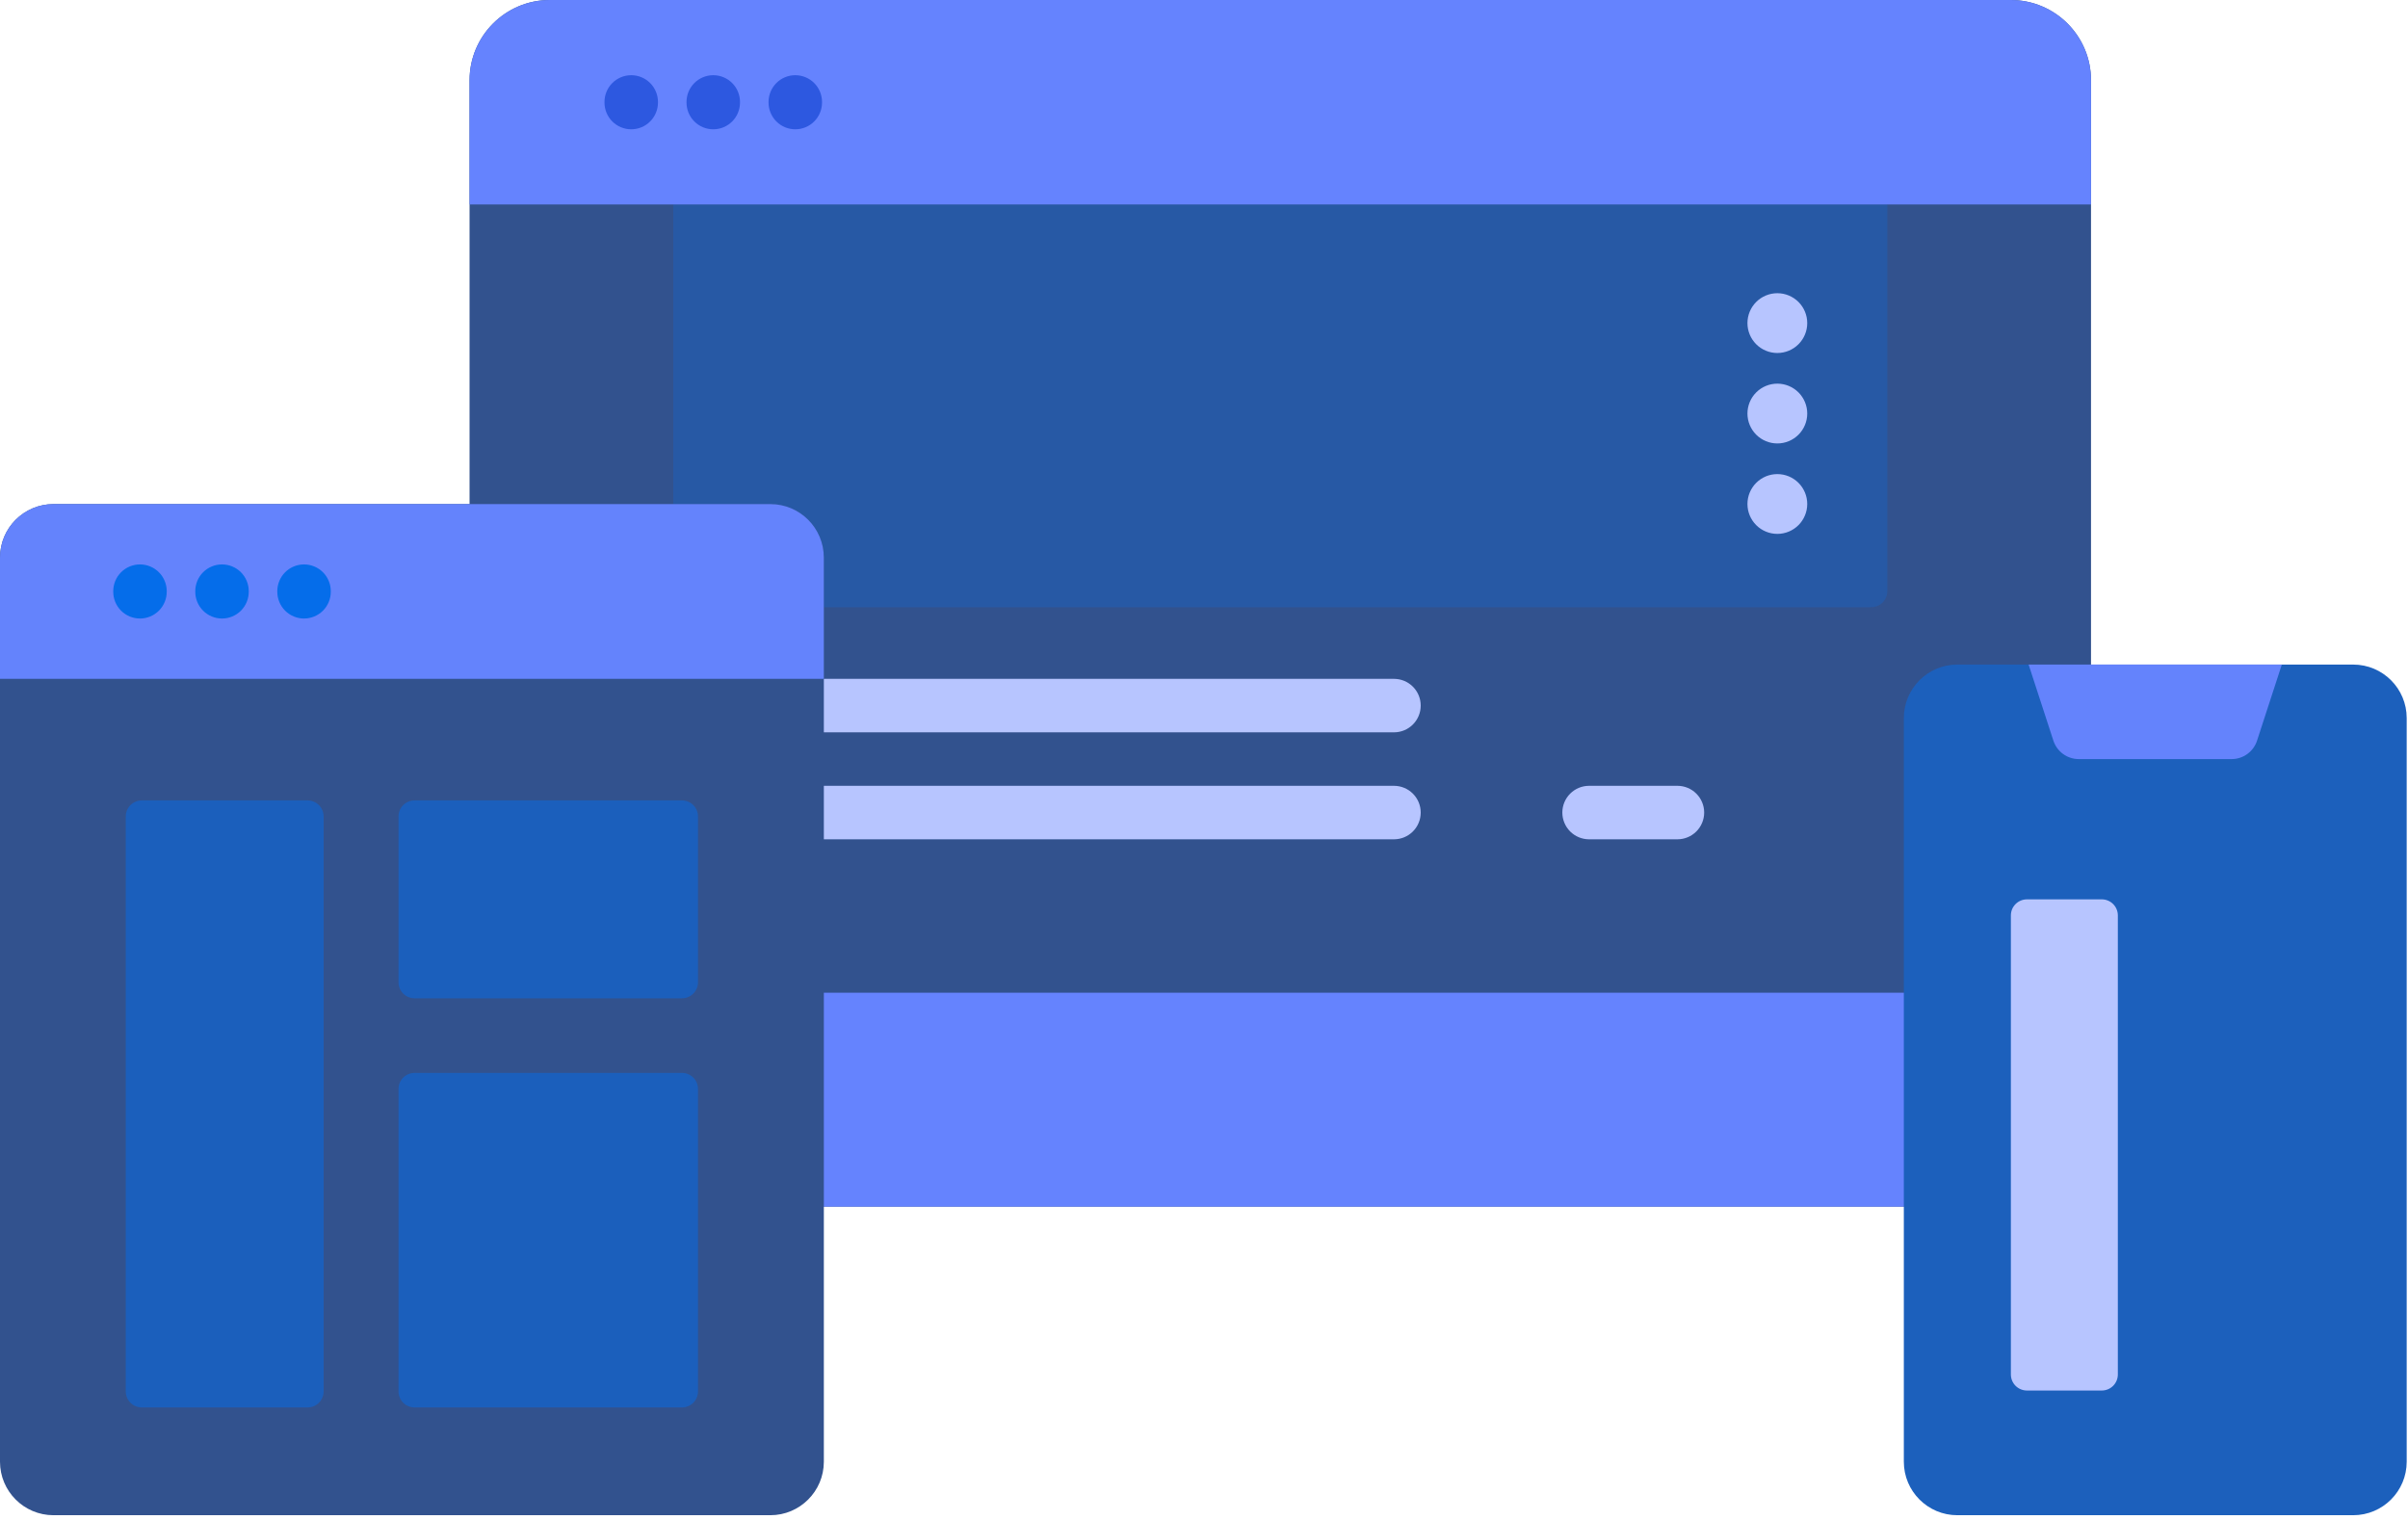 <svg width="290" height="183" viewBox="0 0 290 183" fill="none" xmlns="http://www.w3.org/2000/svg">
<path d="M242.161 145.305H66.214C60.877 145.305 56.55 140.979 56.55 135.641V9.664C56.55 4.327 60.876 0 66.214 0H242.161C247.498 0 251.825 4.326 251.825 9.664V135.641C251.825 140.978 247.498 145.305 242.161 145.305Z" fill="#32528E"/>
<path opacity="0.5" d="M225.361 73.123H83.016C82.504 73.123 82.012 72.919 81.65 72.557C81.288 72.194 81.084 71.703 81.084 71.19V24.626H227.294V71.191C227.294 71.703 227.09 72.195 226.728 72.557C226.365 72.919 225.874 73.123 225.361 73.123Z" fill="#1C60BC"/>
<path d="M167.879 88.192H99.27C98.416 88.192 97.597 87.853 96.993 87.249C96.389 86.645 96.05 85.826 96.05 84.972C96.05 84.117 96.389 83.298 96.993 82.694C97.597 82.09 98.416 81.751 99.27 81.751H167.879C168.733 81.751 169.553 82.09 170.157 82.694C170.761 83.298 171.1 84.117 171.1 84.972C171.1 85.826 170.761 86.645 170.157 87.249C169.553 87.853 168.733 88.192 167.879 88.192ZM167.879 101.074H99.27C98.416 101.074 97.597 100.735 96.993 100.131C96.389 99.527 96.05 98.707 96.05 97.853C96.05 96.999 96.389 96.18 96.993 95.576C97.597 94.972 98.416 94.633 99.27 94.633H167.879C168.733 94.633 169.553 94.972 170.157 95.576C170.761 96.18 171.1 96.999 171.1 97.853C171.1 98.707 170.761 99.527 170.157 100.131C169.553 100.735 168.733 101.074 167.879 101.074Z" fill="#B7C5FF"/>
<path d="M202.016 101.074H191.376C190.522 101.074 189.702 100.734 189.099 100.131C188.495 99.526 188.155 98.707 188.155 97.853C188.155 96.999 188.495 96.18 189.099 95.576C189.702 94.972 190.522 94.633 191.376 94.633H202.016C202.87 94.633 203.689 94.972 204.293 95.576C204.897 96.18 205.237 96.999 205.237 97.853C205.237 98.707 204.897 99.526 204.293 100.131C203.689 100.734 202.87 101.074 202.016 101.074Z" fill="#B7C5FF"/>
<path d="M251.825 24.625V9.664C251.825 4.327 247.498 0 242.161 0H66.214C60.877 0 56.55 4.326 56.55 9.664V24.625H251.825Z" fill="#6583FE"/>
<path d="M56.55 119.548V135.642C56.55 140.979 60.877 145.307 66.214 145.307H242.161C247.498 145.307 251.825 140.98 251.825 135.642V119.548H56.55Z" fill="#6583FE"/>
<path d="M214.049 57.093C215.004 57.093 215.919 57.472 216.595 58.148C217.27 58.823 217.649 59.739 217.649 60.693C217.649 61.648 217.27 62.564 216.595 63.239C215.919 63.914 215.004 64.294 214.049 64.294C213.094 64.294 212.178 63.914 211.503 63.239C210.828 62.564 210.448 61.648 210.448 60.693C210.448 59.739 210.828 58.823 211.503 58.148C212.178 57.472 213.094 57.093 214.049 57.093ZM214.049 46.201C215.004 46.201 215.919 46.581 216.595 47.256C217.27 47.931 217.649 48.847 217.649 49.802C217.649 50.757 217.27 51.672 216.595 52.348C215.919 53.023 215.004 53.402 214.049 53.402C213.094 53.402 212.178 53.023 211.503 52.348C210.828 51.672 210.448 50.757 210.448 49.802C210.448 48.847 210.828 47.931 211.503 47.256C212.178 46.581 213.094 46.201 214.049 46.201ZM214.049 35.31C215.004 35.31 215.919 35.689 216.595 36.364C217.27 37.039 217.649 37.955 217.649 38.91C217.649 39.865 217.27 40.781 216.595 41.456C215.919 42.131 215.004 42.511 214.049 42.511C213.094 42.511 212.178 42.131 211.503 41.456C210.828 40.781 210.448 39.865 210.448 38.91C210.448 37.955 210.828 37.039 211.503 36.364C212.178 35.689 213.094 35.31 214.049 35.31Z" fill="#B7C5FF"/>
<path d="M76.02 9.056C75.166 9.056 74.347 9.395 73.743 9.999C73.139 10.603 72.8 11.422 72.8 12.276V12.35C72.8 13.204 73.139 14.024 73.743 14.627C74.347 15.231 75.166 15.571 76.02 15.571C76.874 15.571 77.694 15.231 78.297 14.627C78.901 14.024 79.241 13.204 79.241 12.35V12.276C79.241 11.422 78.901 10.603 78.297 9.999C77.694 9.395 76.874 9.056 76.02 9.056ZM85.899 9.056C85.045 9.056 84.226 9.395 83.622 9.999C83.018 10.603 82.679 11.422 82.679 12.276V12.35C82.679 13.204 83.018 14.024 83.622 14.627C84.226 15.231 85.045 15.571 85.899 15.571C86.754 15.571 87.573 15.231 88.177 14.627C88.781 14.024 89.12 13.204 89.12 12.35V12.276C89.12 11.422 88.781 10.603 88.177 9.999C87.573 9.395 86.754 9.056 85.899 9.056ZM95.778 9.056C94.924 9.056 94.105 9.395 93.501 9.999C92.897 10.603 92.557 11.422 92.557 12.276V12.35C92.557 13.204 92.897 14.024 93.501 14.627C94.105 15.231 94.924 15.571 95.778 15.571C96.632 15.571 97.451 15.231 98.055 14.627C98.659 14.024 98.998 13.204 98.998 12.35V12.276C98.998 11.422 98.659 10.603 98.055 9.999C97.451 9.395 96.632 9.056 95.778 9.056Z" fill="#2D58E0"/>
<path d="M283.4 182.471H235.725C232.167 182.471 229.282 179.586 229.282 176.028V86.475C229.282 82.917 232.166 80.032 235.725 80.032H283.4C286.958 80.032 289.843 82.916 289.843 86.475V176.028C289.843 179.586 286.959 182.471 283.4 182.471Z" fill="#1C60BC"/>
<path d="M271.821 89.191L274.804 80.032H244.309L247.291 89.191C247.502 89.837 247.912 90.4 248.462 90.8C249.012 91.199 249.674 91.415 250.354 91.415H268.758C269.438 91.415 270.1 91.2 270.651 90.8C271.201 90.4 271.611 89.837 271.821 89.191Z" fill="#6483FC"/>
<path d="M253.123 167.455H244.106C243.594 167.455 243.102 167.251 242.74 166.889C242.377 166.527 242.174 166.035 242.174 165.523V110.238C242.174 109.725 242.377 109.234 242.74 108.872C243.102 108.509 243.594 108.306 244.106 108.306H253.123C253.636 108.306 254.127 108.509 254.49 108.872C254.852 109.234 255.056 109.725 255.056 110.238V165.523C255.056 166.035 254.852 166.527 254.49 166.889C254.127 167.251 253.636 167.455 253.123 167.455Z" fill="#B7C5FF"/>
<path d="M92.774 182.471H6.443C2.885 182.471 0 179.587 0 176.029V67.148C0 63.59 2.884 60.705 6.443 60.705H92.774C96.332 60.705 99.217 63.589 99.217 67.148V176.029C99.216 179.586 96.332 182.471 92.774 182.471Z" fill="#32528E"/>
<path d="M99.216 81.752V67.148C99.216 63.59 96.332 60.705 92.774 60.705H6.443C2.885 60.705 0 63.589 0 67.148V81.752H99.216Z" fill="#6483FC"/>
<path opacity="0.5" d="M37.044 169.495H17.077C16.564 169.495 16.073 169.291 15.71 168.929C15.348 168.566 15.145 168.075 15.145 167.562V98.322C15.145 97.809 15.348 97.318 15.71 96.956C16.073 96.593 16.564 96.39 17.077 96.39H37.044C37.556 96.39 38.048 96.593 38.41 96.956C38.773 97.318 38.976 97.809 38.976 98.322V167.562C38.976 168.075 38.773 168.566 38.41 168.929C38.048 169.291 37.556 169.495 37.044 169.495ZM82.13 120.221H49.926C49.413 120.221 48.922 120.018 48.559 119.655C48.197 119.293 47.993 118.801 47.993 118.289V98.322C47.993 97.809 48.197 97.318 48.559 96.956C48.922 96.593 49.413 96.39 49.926 96.39H82.13C82.643 96.39 83.135 96.593 83.497 96.956C83.859 97.318 84.063 97.809 84.063 98.322V118.289C84.063 118.801 83.859 119.293 83.497 119.655C83.135 120.018 82.643 120.221 82.13 120.221ZM82.13 169.495H49.926C49.413 169.495 48.922 169.291 48.559 168.929C48.197 168.566 47.993 168.075 47.993 167.562V131.137C47.993 130.625 48.197 130.133 48.559 129.771C48.922 129.409 49.413 129.205 49.926 129.205H82.13C82.643 129.205 83.135 129.409 83.497 129.771C83.859 130.133 84.063 130.625 84.063 131.137V167.562C84.063 168.075 83.859 168.566 83.497 168.929C83.135 169.291 82.643 169.495 82.13 169.495Z" fill="#056DEA"/>
<path d="M16.859 74.486C17.713 74.486 18.532 74.146 19.136 73.543C19.74 72.939 20.08 72.119 20.08 71.265V71.191C20.08 70.337 19.74 69.518 19.136 68.914C18.532 68.31 17.713 67.971 16.859 67.971C16.005 67.971 15.186 68.31 14.582 68.914C13.978 69.518 13.639 70.337 13.639 71.191V71.265C13.639 72.119 13.978 72.939 14.582 73.543C15.186 74.146 16.005 74.486 16.859 74.486ZM26.738 74.486C27.592 74.486 28.411 74.146 29.015 73.543C29.619 72.939 29.958 72.119 29.958 71.265V71.191C29.958 70.337 29.619 69.518 29.015 68.914C28.411 68.31 27.592 67.971 26.738 67.971C25.884 67.971 25.064 68.31 24.46 68.914C23.857 69.518 23.517 70.337 23.517 71.191V71.265C23.517 72.119 23.857 72.939 24.46 73.543C25.064 74.146 25.884 74.486 26.738 74.486ZM36.616 74.486C37.47 74.486 38.289 74.146 38.893 73.543C39.497 72.939 39.837 72.119 39.837 71.265V71.191C39.837 70.337 39.497 69.518 38.893 68.914C38.289 68.31 37.47 67.971 36.616 67.971C35.762 67.971 34.943 68.31 34.339 68.914C33.735 69.518 33.396 70.337 33.396 71.191V71.265C33.396 72.119 33.735 72.939 34.339 73.543C34.943 74.146 35.762 74.486 36.616 74.486Z" fill="#056DEA"/>
</svg>

